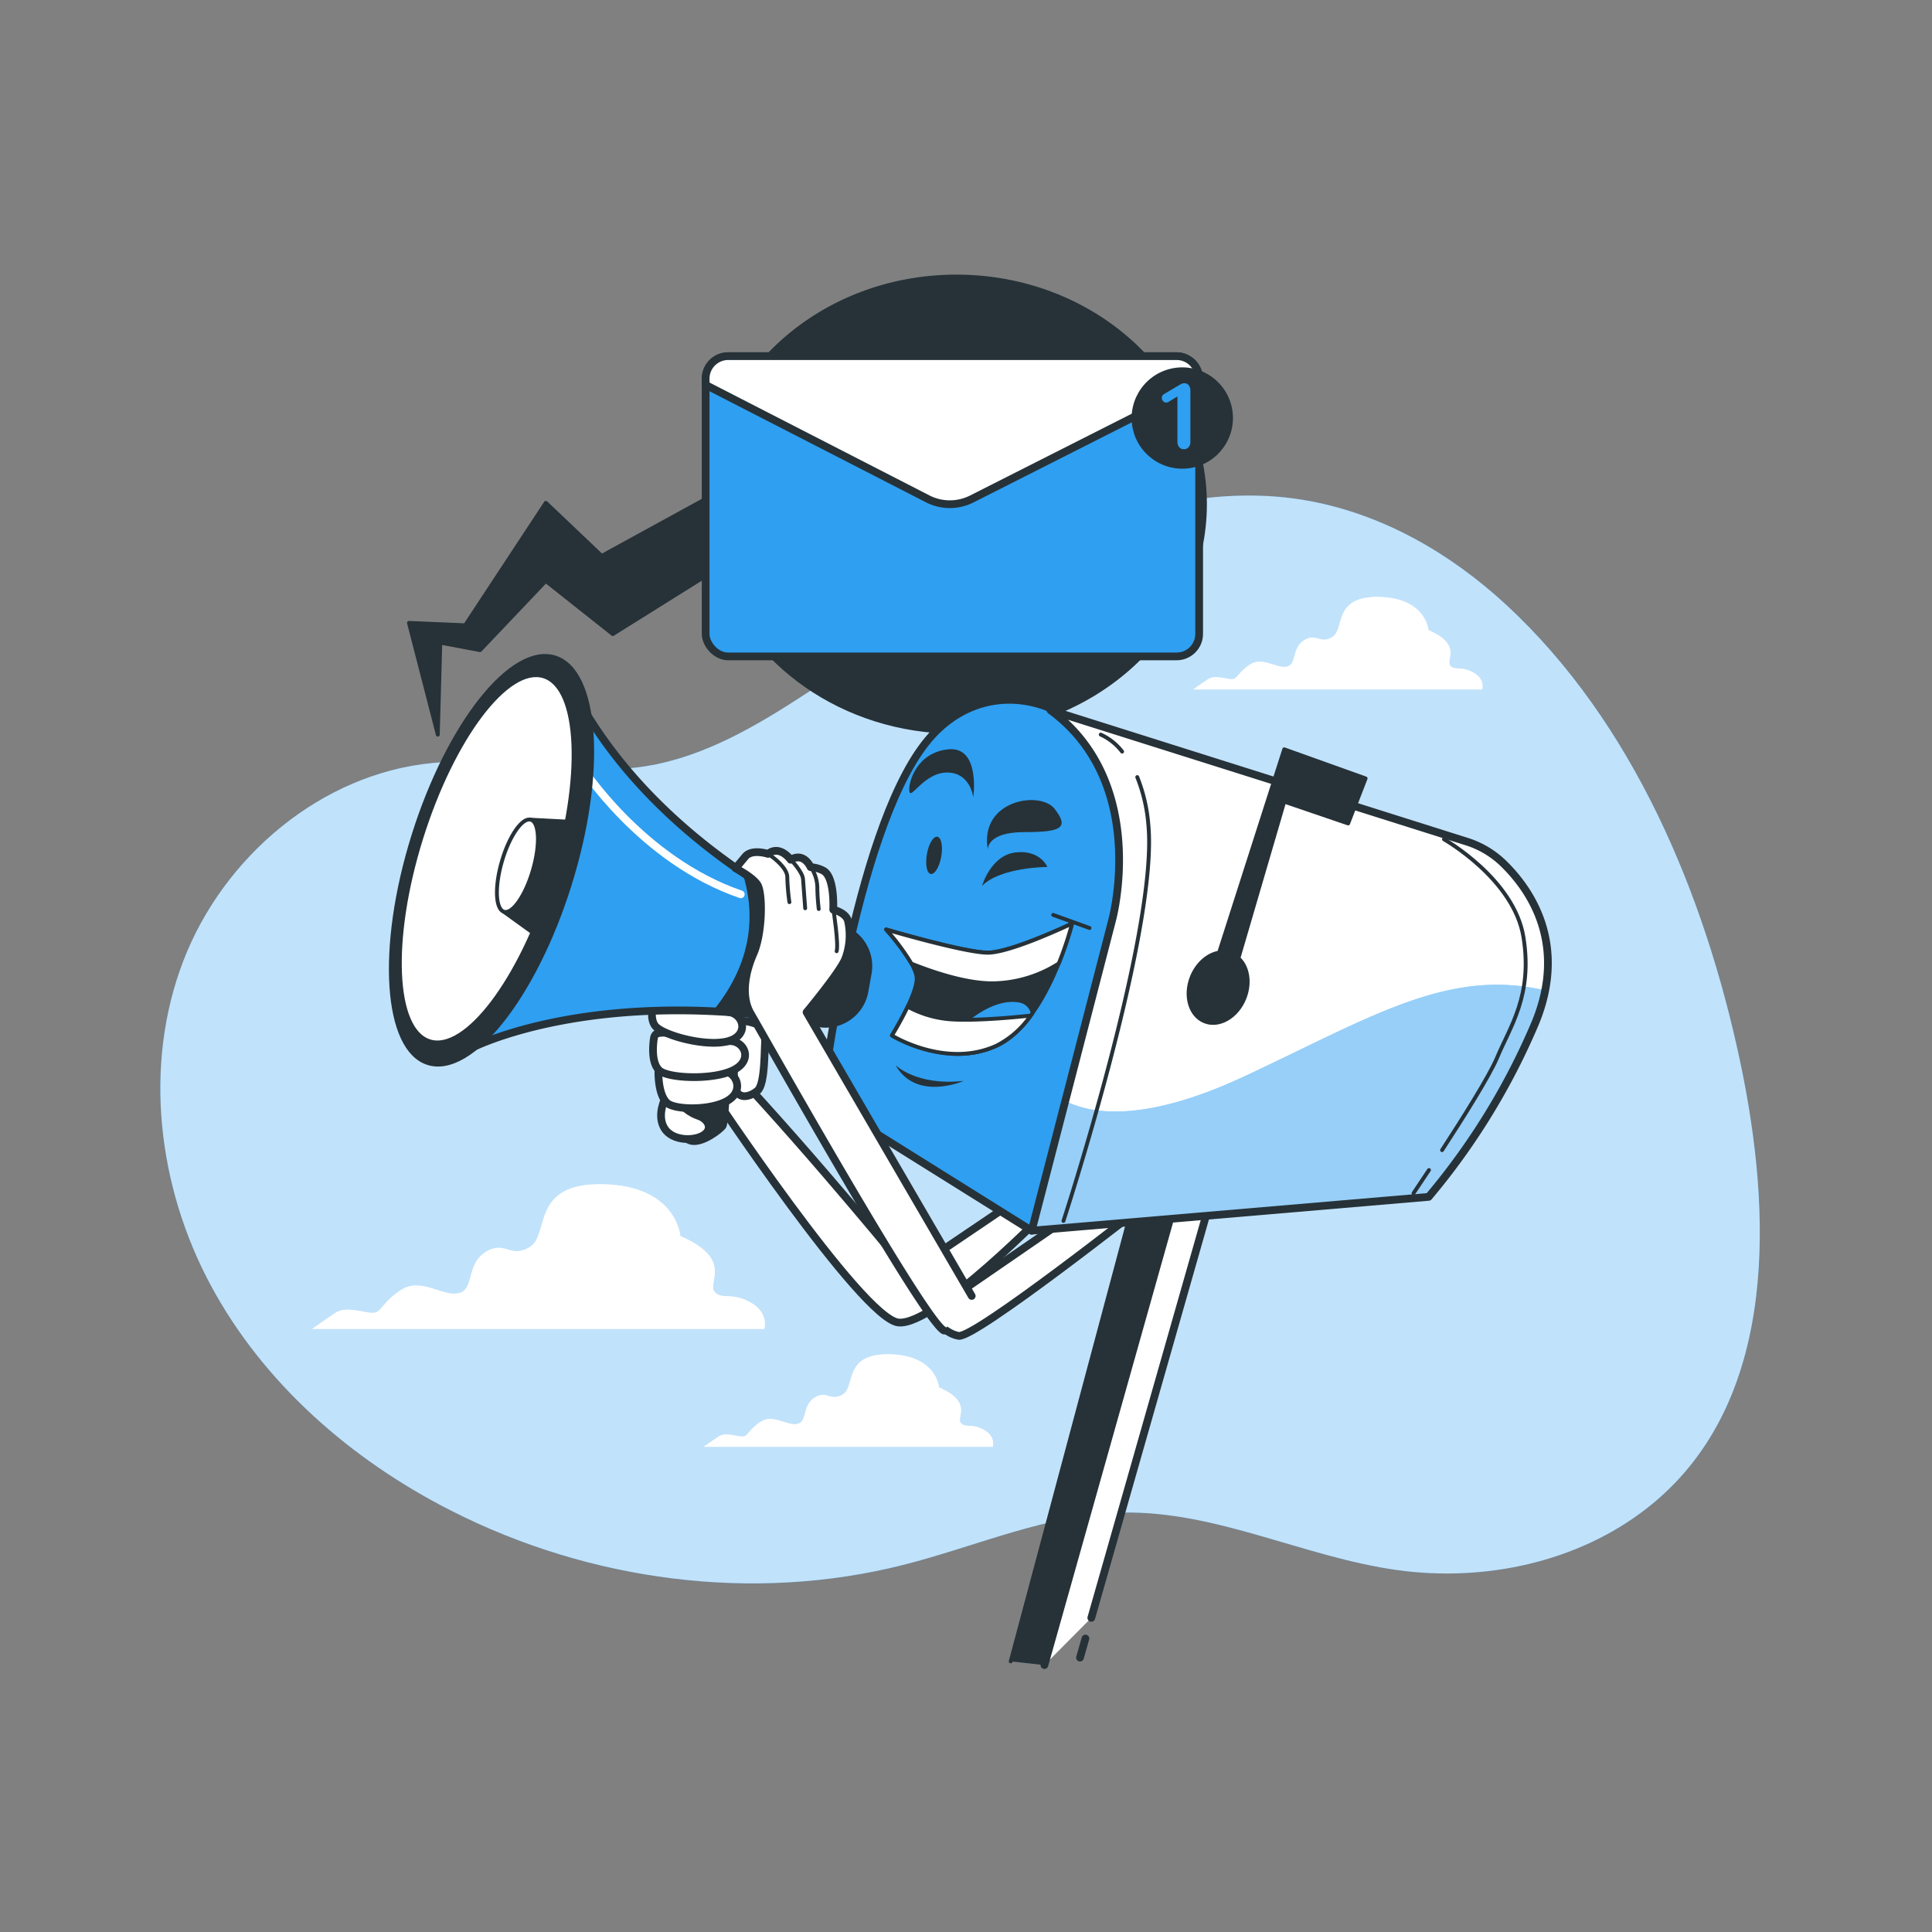 <svg xmlns="http://www.w3.org/2000/svg" xmlns:xlink="http://www.w3.org/1999/xlink" viewBox="0 0 500 500"><rect x="0" y="0" width="500" height="500" fill="#808080" stroke="none"/><defs><clipPath id="freepik--clip-path--inject-16"><path d="M271.84,183.78l107.68,34a23.93,23.93,0,0,1,9.42,5.54c6.79,6.54,16.92,20.61,8.41,41.36a176.37,176.37,0,0,1-27.62,45.07L267,318.5l20.84-80.45S297.52,202.68,271.84,183.78Z" style="fill:#fff;stroke:#263238;stroke-linecap:round;stroke-linejoin:round;stroke-width:2px"></path></clipPath></defs><g id="freepik--background-simple--inject-16"><path d="M451.35,279.68q-.5-2.61-1.05-5.16c-9.16-43.09-27.61-87.59-60.5-118-14.25-13.15-31.48-23.2-50.68-26.82-23.44-4.41-47.81,1.7-69.35,12s-40.87,24.52-60.83,37.58c-12.89,8.43-26.52,16.55-41.73,19-18.21,2.93-36.84-2.57-55.21-.82-28.8,2.74-54.18,24.22-64.56,51.23s-6.62,58.36,7.06,83.86S91,377.91,116.84,391c35.75,18.16,78,23.84,116.9,14,19-4.8,37.34-13.2,56.9-13.55,24.26-.43,47,11.57,71,14.89,22.56,3.11,46.62-2,64.57-16C459.5,364.34,458.56,317.14,451.35,279.68Z" style="fill:#2F9FF1"></path><path d="M451.35,279.68q-.5-2.61-1.05-5.16c-9.16-43.09-27.61-87.59-60.5-118-14.25-13.15-31.48-23.2-50.68-26.82-23.44-4.41-47.81,1.7-69.35,12s-40.87,24.52-60.83,37.58c-12.89,8.43-26.52,16.55-41.73,19-18.21,2.93-36.84-2.57-55.21-.82-28.8,2.74-54.18,24.22-64.56,51.23s-6.62,58.36,7.06,83.86S91,377.91,116.84,391c35.75,18.16,78,23.84,116.9,14,19-4.8,37.34-13.2,56.9-13.55,24.26-.43,47,11.57,71,14.89,22.56,3.11,46.62-2,64.57-16C459.5,364.34,458.56,317.14,451.35,279.68Z" style="fill:#fff;opacity:0.7"></path></g><g id="freepik--Clouds--inject-16"><path d="M381.21,174c-3.25-1.78-4.73-.3-5.91-1.78s3.25-5.32-5.62-9.16c0,0-.59-8.28-12.71-8.57s-8.87,8.27-12.12,10.34-4.14-1.18-7.39.89-1.77,6.21-4.43,6.8-6.21-2.66-9.46-.59-3.25,3.84-4.73,3.84-4.44-1.18-6.21,0-3.84,2.66-3.84,2.66h74.79S384.46,175.72,381.21,174Z" style="fill:#fff"></path><path d="M381.21,174c-3.25-1.78-4.73-.3-5.91-1.78s3.25-5.32-5.62-9.16c0,0-.59-8.28-12.71-8.57s-8.87,8.27-12.12,10.34-4.14-1.18-7.39.89-1.77,6.21-4.43,6.8-6.21-2.66-9.46-.59-3.25,3.84-4.73,3.84-4.44-1.18-6.21,0-3.84,2.66-3.84,2.66h74.79S384.46,175.72,381.21,174Z" style="fill:#fff;opacity:0.5"></path><path d="M254.55,370c-3.26-1.78-4.73-.3-5.92-1.78s3.25-5.32-5.61-9.16c0,0-.59-8.28-12.71-8.57s-8.87,8.27-12.12,10.34-4.14-1.18-7.39.89-1.78,6.21-4.44,6.8-6.21-2.66-9.46-.59-3.25,3.84-4.73,3.84-4.43-1.18-6.21,0-3.84,2.66-3.84,2.66h74.79S257.8,371.72,254.55,370Z" style="fill:#fff"></path><path d="M254.55,370c-3.26-1.78-4.73-.3-5.92-1.78s3.25-5.32-5.61-9.16c0,0-.59-8.28-12.71-8.57s-8.87,8.27-12.12,10.34-4.14-1.18-7.39.89-1.78,6.21-4.44,6.8-6.21-2.66-9.46-.59-3.25,3.84-4.73,3.84-4.43-1.18-6.21,0-3.84,2.66-3.84,2.66h74.79S257.8,371.72,254.55,370Z" style="fill:#fff;opacity:0.5"></path><path d="M194.12,337c-5.09-2.77-7.4-.46-9.25-2.77s5.08-8.33-8.79-14.34c0,0-.92-12.95-19.89-13.41s-13.87,12.95-19,16.19-6.47-1.85-11.56,1.38-2.78,9.72-6.94,10.64-9.71-4.16-14.8-.92-5.09,6-7.4,6-6.94-1.85-9.71,0-6,4.16-6,4.16h117S199.2,339.81,194.12,337Z" style="fill:#fff"></path><path d="M194.12,337c-5.09-2.77-7.4-.46-9.25-2.77s5.08-8.33-8.79-14.34c0,0-.92-12.95-19.89-13.41s-13.87,12.95-19,16.19-6.47-1.85-11.56,1.38-2.78,9.72-6.94,10.64-9.71-4.16-14.8-.92-5.09,6-7.4,6-6.94-1.85-9.71,0-6,4.16-6,4.16h117S199.2,339.81,194.12,337Z" style="fill:#fff;opacity:0.5"></path></g><g id="freepik--Mail--inject-16"><path d="M247.52,71.57c-34.91,0-63.3,25.47-64.29,57.22l-27.51,15.07-14.46-13.74-20.88,31.7-14.54-.62,7.46,28.93.65-23.81,10.29,1.93,17-17.89,17.35,13.74,27.19-17c7.84,24.44,32.49,42.3,61.72,42.3,35.53,0,64.34-26.38,64.34-58.92S283.05,71.57,247.52,71.57Z" style="fill:#263238;stroke:#263238;stroke-linecap:round;stroke-linejoin:round"></path><rect x="182.62" y="92.18" width="127.72" height="77.7" rx="5.83" style="fill:#2F9FF1;stroke:#263238;stroke-linecap:round;stroke-linejoin:round;stroke-width:2px"></rect><path d="M251.58,129.09l58.76-29.73V98a5.83,5.83,0,0,0-5.83-5.83H188.45A5.83,5.83,0,0,0,182.62,98v1.61l57.69,29.61A12.59,12.59,0,0,0,251.58,129.09Z" style="fill:#fff;stroke:#263238;stroke-linecap:round;stroke-linejoin:round;stroke-width:2px"></path><circle cx="305.97" cy="108.21" r="13.11" transform="translate(-13.42 50.62) rotate(-9.26)" style="fill:#263238"></circle><path d="M305.19,115.73a2.1,2.1,0,0,1-.47-1.46V102.6L302.42,104a1.07,1.07,0,0,1-.61.18,1,1,0,0,1-.8-.37,1.19,1.19,0,0,1-.34-.85,1.15,1.15,0,0,1,.62-1l4.19-2.47a2,2,0,0,1,1-.31,1.46,1.46,0,0,1,1.15.51,2.16,2.16,0,0,1,.44,1.44v13.22a2,2,0,0,1-.47,1.39,1.55,1.55,0,0,1-1.2.52A1.48,1.48,0,0,1,305.19,115.73Z" style="fill:#2F9FF1"></path></g><g id="freepik--Mailbox--inject-16"><path d="M183.5,281.76s39.5,59.5,49,60.5,39.5-30,39.5-30l-8.5-2L235.19,329.4S211,299.7,189.74,277Z" style="fill:#fff;stroke:#263238;stroke-linecap:round;stroke-linejoin:round;stroke-width:2px"></path><path d="M190.53,264s7.92.34,7.58,3.79,0,12.75-2.07,14.48-5.17,2.41-5.86-1S190.53,264,190.53,264Z" style="fill:#fff;stroke:#263238;stroke-linecap:round;stroke-linejoin:round;stroke-width:2px"></path><path d="M188.46,280.23s-.35,10.34-1,11.37-5.52,4.83-8.62,4.14-2.07-3.79-2.07-5.51V263h11.72Z" style="fill:#263238;stroke:#263238;stroke-linecap:round;stroke-linejoin:round"></path><path d="M172.26,284s-2.41,4.48-.35,7.93,7.93,3.45,10.35,1.72.68-4.13-1.38-4.82-4.83-2.42-4.83-4.48S173.29,282.64,172.26,284Z" style="fill:#fff;stroke:#263238;stroke-linecap:round;stroke-linejoin:round;stroke-width:2px"></path><path d="M170.39,277.46c0,2.36.4,6.32,2.26,8,2.1,1.85,11.76,2,16-.83s1.42-7.7-1.79-7.39c-2.66.26-5.51-.39-8.21-.73-1.52-.19-6.88-1.38-7.93-.27a1.73,1.73,0,0,0-.29,1.19Z" style="fill:#fff;stroke:#263238;stroke-linecap:round;stroke-linejoin:round;stroke-width:2px"></path><path d="M169.2,268.92c-.33,2.38-.48,6.4,1.47,8.14,2.21,2,13.66,2.56,19.07-.08s2.84-7.71-1-7.54c-3.19.13-6.48-.67-9.62-1.14-1.77-.26-8-1.71-9.37-.64a1.76,1.76,0,0,0-.53,1.19Z" style="fill:#fff;stroke:#263238;stroke-linecap:round;stroke-linejoin:round;stroke-width:2px"></path><path d="M169.87,257.14c-.85,2.25-1.89,6.14-.37,8.27,1.73,2.41,12.76,5.51,18.61,4.13s4.49-6.89.69-7.58c-3.14-.57-6.17-2.08-9.13-3.23-1.67-.65-7.38-3.43-9-2.7a1.74,1.74,0,0,0-.77,1Z" style="fill:#fff;stroke:#263238;stroke-linecap:round;stroke-linejoin:round;stroke-width:2px"></path><polyline points="261.57 429.96 293.07 312.2 303.73 312.2 270.29 430.93" style="fill:#263238;stroke:#263238;stroke-linecap:round;stroke-linejoin:round"></polyline><polyline points="282.43 418.7 312.94 311.72 303.73 312.2 270.29 430.93" style="fill:#fff;stroke:#263238;stroke-linecap:round;stroke-linejoin:round;stroke-width:2px"></polyline><line x1="279.5" y1="428.99" x2="280.91" y2="424.05" style="fill:none;stroke:#263238;stroke-linecap:round;stroke-linejoin:round;stroke-width:2px"></line><path d="M240.5,339.86s3.45,5.17,7.59,5.86S296,311.94,296,311.94L278.07,314Z" style="fill:#fff;stroke:#263238;stroke-linecap:round;stroke-linejoin:round;stroke-width:2px"></path><path d="M212.71,284.58s8.24-68.33,26.66-92.08c20.13-26,60.58-4.84,52.34,36.83-6.32,32-24.72,89.17-24.72,89.17Z" style="fill:#2F9FF1;stroke:#263238;stroke-linecap:round;stroke-linejoin:round;stroke-width:2px"></path><path d="M271.84,183.78l107.68,34a23.93,23.93,0,0,1,9.42,5.54c6.79,6.54,16.92,20.61,8.41,41.36a176.37,176.37,0,0,1-27.62,45.07L267,318.5l20.84-80.45S297.52,202.68,271.84,183.78Z" style="fill:#fff"></path><g style="clip-path:url(#freepik--clip-path--inject-16)"><path d="M322.33,278.43c-25.9,12.14-39.75,10-46.64,6.5L267,318.5l102.74-8.72a176.37,176.37,0,0,0,27.62-45.07,44.69,44.69,0,0,0,2.54-8.38C374.93,250.45,355.13,263.06,322.33,278.43Z" style="fill:#2F9FF1"></path><path d="M322.33,278.43c-25.9,12.14-39.75,10-46.64,6.5L267,318.5l102.74-8.72a176.37,176.37,0,0,0,27.62-45.07,44.69,44.69,0,0,0,2.54-8.38C374.93,250.45,355.13,263.06,322.33,278.43Z" style="fill:#fff;opacity:0.5"></path></g><path d="M271.84,183.78l107.68,34a23.93,23.93,0,0,1,9.42,5.54c6.79,6.54,16.92,20.61,8.41,41.36a176.37,176.37,0,0,1-27.62,45.07L267,318.5l20.84-80.45S297.52,202.68,271.84,183.78Z" style="fill:none;stroke:#263238;stroke-linecap:round;stroke-linejoin:round;stroke-width:2px"></path><path d="M332.36,193.92,315.5,246.54c-2.87.47-5.67,2.84-7.06,6.33-1.92,4.82-.43,9.95,3.33,11.45s8.37-1.2,10.29-6c1.58-4,.85-8.14-1.56-10.33l11.86-40.52,16.54,5.64,4.52-11.65Z" style="fill:#263238;stroke:#263238;stroke-linecap:round;stroke-linejoin:round"></path><path d="M229.33,240.54s7.52,8.28,7.9,12.41-6.39,15-6.39,15,13.91,8.65,27.07,2.63S277.46,239,277.46,239s-15.79,7.52-21.81,7.52S229.33,240.54,229.33,240.54Z" style="fill:#263238;stroke:#263238;stroke-linecap:round;stroke-linejoin:round"></path><path d="M257.91,270.62c3.63-1.66,6.74-4.81,9.35-8.49a4.18,4.18,0,0,0-3.33-3.16c-7.9-1.51-16.17,7.14-16.17,7.14a25.1,25.1,0,0,0-1.34,6.6A24.45,24.45,0,0,0,257.91,270.62Z" style="fill:#2F9FF1;stroke:#263238;stroke-linecap:round;stroke-linejoin:round"></path><path d="M247,263.86a27.44,27.44,0,0,1-12.1-3.34c-1.83,3.86-4.07,7.47-4.07,7.47s13.91,8.65,27.07,2.63a23.86,23.86,0,0,0,8.84-7.79C263.66,263.17,253.62,264.17,247,263.86Z" style="fill:#fff;stroke:#263238;stroke-linecap:round;stroke-linejoin:round"></path><path d="M255.65,246.56c-6,0-26.32-6-26.32-6a58.25,58.25,0,0,1,6.56,8.83c5,2,13.79,5.09,20.89,5.09A32.48,32.48,0,0,0,274,249.35,88.1,88.1,0,0,0,277.46,239S261.67,246.56,255.65,246.56Z" style="fill:#fff;stroke:#263238;stroke-linecap:round;stroke-linejoin:round"></path><path d="M254.15,229.26s2.26-7.89,8.65-8.65,8.27,3.76,8.27,3.76S259,224.37,254.15,229.26Z" style="fill:#263238"></path><line x1="272.57" y1="236.78" x2="281.97" y2="240.17" style="fill:none;stroke:#263238;stroke-linecap:round;stroke-linejoin:round"></line><path d="M243.59,221.7c-.47,2.65-1.68,4.66-2.71,4.48s-1.46-2.48-1-5.14,1.69-4.67,2.71-4.49S244.07,219,243.59,221.7Z" style="fill:#263238"></path><path d="M255.65,219.86s-.37-4.51,9.4-4.51,11.66-1.13,7.9-6S253.4,207.08,255.65,219.86Z" style="fill:#263238"></path><path d="M251.89,206.33s-.75-6.4-6.76-6.4-9.41,7.15-9.78,4.89,1.88-10.15,10.15-10.9S251.89,206.33,251.89,206.33Z" style="fill:#263238"></path><path d="M294.32,201.11a42.37,42.37,0,0,1,2.9,12.67c2.4,27.43-22,102.2-22,102.2" style="fill:none;stroke:#263238;stroke-linecap:round;stroke-linejoin:round"></path><path d="M284.87,190.11a14.67,14.67,0,0,1,5.53,4.4" style="fill:none;stroke:#263238;stroke-linecap:round;stroke-linejoin:round"></path><path d="M369.82,302.8c-2.38,3.58-4,6-4,6" style="fill:none;stroke:#263238;stroke-linecap:round;stroke-linejoin:round"></path><path d="M373.7,217.21s18.18,10.29,20.58,25.38-3.43,23-6.86,31.21c-2,4.71-8.77,15.5-14.22,23.86" style="fill:none;stroke:#263238;stroke-linecap:round;stroke-linejoin:round"></path><path d="M231.76,275.66s5.44,5.43,17.66,4.07C249.42,279.73,237.2,285.16,231.76,275.66Z" style="fill:#263238"></path><path d="M121.94,271.27s31.83-16.69,89.93-6.46a10.25,10.25,0,0,0,11.86-8.29l.84-4.69a10.25,10.25,0,0,0-5.89-11.16c-15.43-6.93-51.33-26.15-70.2-61.77Z" style="fill:#2F9FF1;stroke:#263238;stroke-linecap:round;stroke-linejoin:round;stroke-width:2px"></path><path d="M150.37,198.24s15.54,24.38,41.34,33.21" style="fill:none;stroke:#fff;stroke-linecap:round;stroke-linejoin:round;stroke-width:2px"></path><path d="M218.68,240.67a176.42,176.42,0,0,1-25.91-14.46c2.71,8.66,3.49,21.75-7.72,35.54a216.11,216.11,0,0,1,26.82,3.06,10.25,10.25,0,0,0,11.86-8.29l.84-4.69A10.25,10.25,0,0,0,218.68,240.67Z" style="fill:#263238;stroke:#263238;stroke-linecap:round;stroke-linejoin:round"></path><ellipse cx="127.21" cy="222.66" rx="55" ry="21.2" transform="translate(-123.27 277.62) rotate(-72.64)" style="fill:#263238;stroke:#263238;stroke-linecap:round;stroke-linejoin:round"></ellipse><ellipse cx="125.97" cy="222.27" rx="49.48" ry="17.77" transform="translate(-123.77 276.17) rotate(-72.64)" style="fill:#fff;stroke:#263238;stroke-linecap:round;stroke-linejoin:round"></ellipse><path d="M146.69,212.63l-9.3-.49-7,23.82,7.39,5.33a133.66,133.66,0,0,0,5.12-13.71A134.49,134.49,0,0,0,146.69,212.63Z" style="fill:#263238;stroke:#263238;stroke-linecap:round;stroke-linejoin:round"></path><path d="M137.92,225.22c-1.92,6.58-5.27,11.39-7.49,10.74s-2.45-6.5-.53-13.08,5.28-11.39,7.49-10.74S139.84,218.65,137.92,225.22Z" style="fill:#fff;stroke:#263238;stroke-linecap:round;stroke-linejoin:round"></path><path d="M244.3,344.34c-5.17-2.41-47.57-77.9-50-82s-1.72-10,.69-15.51,2.41-15.86,1-17.93-5.63-4.18-5.63-4.18.81-1,2.53-3.05,5.86-.69,5.86-.69c3.1-2.42,5.87,1.52,5.87,1.52,3.45-2.07,5.16,1.92,5.16,1.92a8,8,0,0,1,3.45,1c2.87,1.86,2.41,10,2.41,10s3.1.69,3.79,2.76a17.12,17.12,0,0,1-.69,10c-1.38,3.45-10,13.79-10,13.79l42.74,73.42" style="fill:#fff;stroke:#263238;stroke-linecap:round;stroke-linejoin:round;stroke-width:2px"></path><path d="M198.8,221s4.95,3.19,4.95,6a54.13,54.13,0,0,0,.55,6.48" style="fill:none;stroke:#263238;stroke-linecap:round;stroke-linejoin:round"></path><path d="M204.67,222.47s3,3.15,3.15,5,.56,7.59.56,7.59" style="fill:none;stroke:#263238;stroke-linecap:round;stroke-linejoin:round"></path><path d="M209.83,224.39a9.83,9.83,0,0,1,1.69,5.12,53.64,53.64,0,0,0,.37,5.74" style="fill:none;stroke:#263238;stroke-linecap:round;stroke-linejoin:round"></path><path d="M215.69,235.42s1.39,8.9.83,10.76" style="fill:none;stroke:#263238;stroke-linecap:round;stroke-linejoin:round"></path></g></svg>